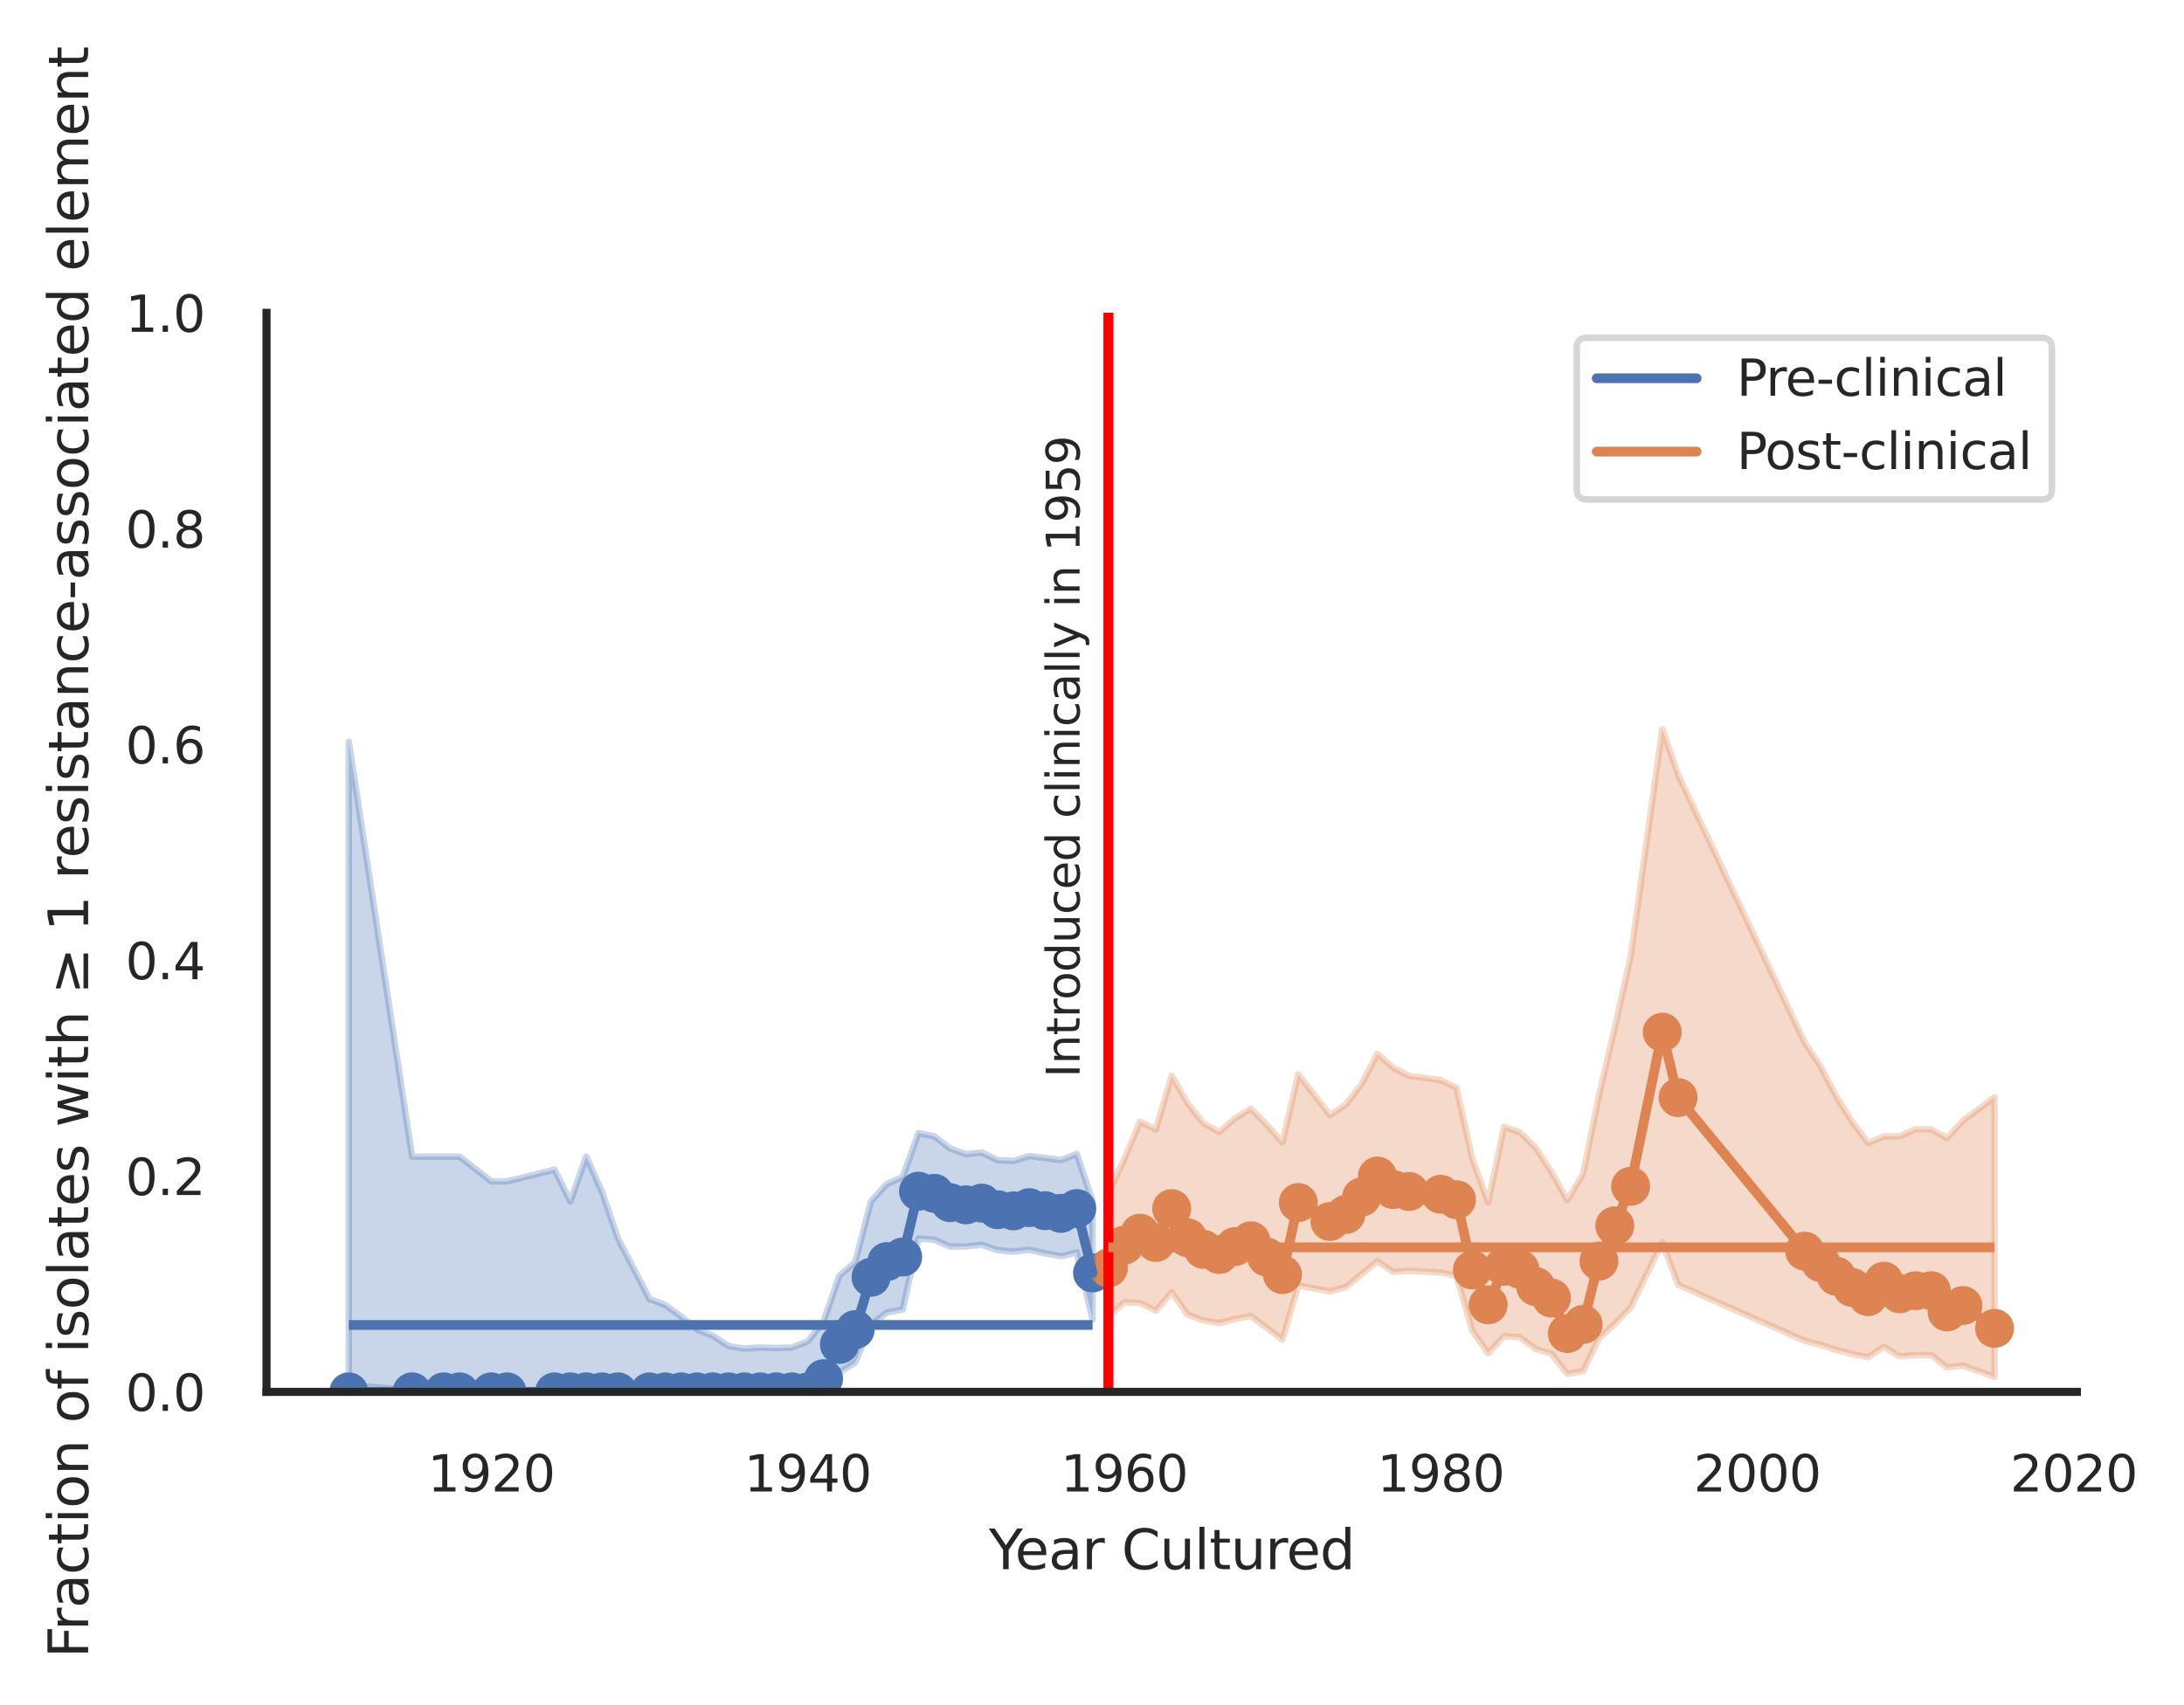 <?xml version="1.0" encoding="utf-8" standalone="no"?>
<!DOCTYPE svg PUBLIC "-//W3C//DTD SVG 1.1//EN"
  "http://www.w3.org/Graphics/SVG/1.1/DTD/svg11.dtd">
<svg xmlns:xlink="http://www.w3.org/1999/xlink" width="336.586pt" height="262.759pt" viewBox="0 0 336.586 262.759" xmlns="http://www.w3.org/2000/svg" version="1.1">
 <defs>
  <style type="text/css">*{stroke-linejoin: round; stroke-linecap: butt}</style>
 </defs>
 <g id="figure_1">
  <g id="patch_1">
   <path d="M -0 262.759 
L 336.586 262.759 
L 336.586 0 
L -0 0 
z
" style="fill: #ffffff"/>
  </g>
  <g id="axes_1">
   <g id="patch_2">
    <path d="M 41.075 214.54 
L 320.075 214.54 
L 320.075 48.22 
L 41.075 48.22 
z
" style="fill: #ffffff"/>
   </g>
   <g id="matplotlib.axis_1">
    <g id="xtick_1">
     <g id="text_1">
      <!-- 1920 -->
      <g style="fill: #262626" transform="translate(65.908 229.89)scale(0.077 -0.077)">
       <defs>
        <path id="DejaVuSans-31" d="M 794 531 
L 1825 531 
L 1825 4091 
L 703 3866 
L 703 4441 
L 1819 4666 
L 2450 4666 
L 2450 531 
L 3481 531 
L 3481 0 
L 794 0 
L 794 531 
z
" transform="scale(0.016)"/>
        <path id="DejaVuSans-39" d="M 703 97 
L 703 672 
Q 941 559 1184 500 
Q 1428 441 1663 441 
Q 2288 441 2617 861 
Q 2947 1281 2994 2138 
Q 2813 1869 2534 1725 
Q 2256 1581 1919 1581 
Q 1219 1581 811 2004 
Q 403 2428 403 3163 
Q 403 3881 828 4315 
Q 1253 4750 1959 4750 
Q 2769 4750 3195 4129 
Q 3622 3509 3622 2328 
Q 3622 1225 3098 567 
Q 2575 -91 1691 -91 
Q 1453 -91 1209 -44 
Q 966 3 703 97 
z
M 1959 2075 
Q 2384 2075 2632 2365 
Q 2881 2656 2881 3163 
Q 2881 3666 2632 3958 
Q 2384 4250 1959 4250 
Q 1534 4250 1286 3958 
Q 1038 3666 1038 3163 
Q 1038 2656 1286 2365 
Q 1534 2075 1959 2075 
z
" transform="scale(0.016)"/>
        <path id="DejaVuSans-32" d="M 1228 531 
L 3431 531 
L 3431 0 
L 469 0 
L 469 531 
Q 828 903 1448 1529 
Q 2069 2156 2228 2338 
Q 2531 2678 2651 2914 
Q 2772 3150 2772 3378 
Q 2772 3750 2511 3984 
Q 2250 4219 1831 4219 
Q 1534 4219 1204 4116 
Q 875 4013 500 3803 
L 500 4441 
Q 881 4594 1212 4672 
Q 1544 4750 1819 4750 
Q 2544 4750 2975 4387 
Q 3406 4025 3406 3419 
Q 3406 3131 3298 2873 
Q 3191 2616 2906 2266 
Q 2828 2175 2409 1742 
Q 1991 1309 1228 531 
z
" transform="scale(0.016)"/>
        <path id="DejaVuSans-30" d="M 2034 4250 
Q 1547 4250 1301 3770 
Q 1056 3291 1056 2328 
Q 1056 1369 1301 889 
Q 1547 409 2034 409 
Q 2525 409 2770 889 
Q 3016 1369 3016 2328 
Q 3016 3291 2770 3770 
Q 2525 4250 2034 4250 
z
M 2034 4750 
Q 2819 4750 3233 4129 
Q 3647 3509 3647 2328 
Q 3647 1150 3233 529 
Q 2819 -91 2034 -91 
Q 1250 -91 836 529 
Q 422 1150 422 2328 
Q 422 3509 836 4129 
Q 1250 4750 2034 4750 
z
" transform="scale(0.016)"/>
       </defs>
       <use xlink:href="#DejaVuSans-31"/>
       <use xlink:href="#DejaVuSans-39" x="63.623"/>
       <use xlink:href="#DejaVuSans-32" x="127.246"/>
       <use xlink:href="#DejaVuSans-30" x="190.869"/>
      </g>
     </g>
    </g>
    <g id="xtick_2">
     <g id="text_2">
      <!-- 1940 -->
      <g style="fill: #262626" transform="translate(114.684 229.89)scale(0.077 -0.077)">
       <defs>
        <path id="DejaVuSans-34" d="M 2419 4116 
L 825 1625 
L 2419 1625 
L 2419 4116 
z
M 2253 4666 
L 3047 4666 
L 3047 1625 
L 3713 1625 
L 3713 1100 
L 3047 1100 
L 3047 0 
L 2419 0 
L 2419 1100 
L 313 1100 
L 313 1709 
L 2253 4666 
z
" transform="scale(0.016)"/>
       </defs>
       <use xlink:href="#DejaVuSans-31"/>
       <use xlink:href="#DejaVuSans-39" x="63.623"/>
       <use xlink:href="#DejaVuSans-34" x="127.246"/>
       <use xlink:href="#DejaVuSans-30" x="190.869"/>
      </g>
     </g>
    </g>
    <g id="xtick_3">
     <g id="text_3">
      <!-- 1960 -->
      <g style="fill: #262626" transform="translate(163.46 229.89)scale(0.077 -0.077)">
       <defs>
        <path id="DejaVuSans-36" d="M 2113 2584 
Q 1688 2584 1439 2293 
Q 1191 2003 1191 1497 
Q 1191 994 1439 701 
Q 1688 409 2113 409 
Q 2538 409 2786 701 
Q 3034 994 3034 1497 
Q 3034 2003 2786 2293 
Q 2538 2584 2113 2584 
z
M 3366 4563 
L 3366 3988 
Q 3128 4100 2886 4159 
Q 2644 4219 2406 4219 
Q 1781 4219 1451 3797 
Q 1122 3375 1075 2522 
Q 1259 2794 1537 2939 
Q 1816 3084 2150 3084 
Q 2853 3084 3261 2657 
Q 3669 2231 3669 1497 
Q 3669 778 3244 343 
Q 2819 -91 2113 -91 
Q 1303 -91 875 529 
Q 447 1150 447 2328 
Q 447 3434 972 4092 
Q 1497 4750 2381 4750 
Q 2619 4750 2861 4703 
Q 3103 4656 3366 4563 
z
" transform="scale(0.016)"/>
       </defs>
       <use xlink:href="#DejaVuSans-31"/>
       <use xlink:href="#DejaVuSans-39" x="63.623"/>
       <use xlink:href="#DejaVuSans-36" x="127.246"/>
       <use xlink:href="#DejaVuSans-30" x="190.869"/>
      </g>
     </g>
    </g>
    <g id="xtick_4">
     <g id="text_4">
      <!-- 1980 -->
      <g style="fill: #262626" transform="translate(212.237 229.89)scale(0.077 -0.077)">
       <defs>
        <path id="DejaVuSans-38" d="M 2034 2216 
Q 1584 2216 1326 1975 
Q 1069 1734 1069 1313 
Q 1069 891 1326 650 
Q 1584 409 2034 409 
Q 2484 409 2743 651 
Q 3003 894 3003 1313 
Q 3003 1734 2745 1975 
Q 2488 2216 2034 2216 
z
M 1403 2484 
Q 997 2584 770 2862 
Q 544 3141 544 3541 
Q 544 4100 942 4425 
Q 1341 4750 2034 4750 
Q 2731 4750 3128 4425 
Q 3525 4100 3525 3541 
Q 3525 3141 3298 2862 
Q 3072 2584 2669 2484 
Q 3125 2378 3379 2068 
Q 3634 1759 3634 1313 
Q 3634 634 3220 271 
Q 2806 -91 2034 -91 
Q 1263 -91 848 271 
Q 434 634 434 1313 
Q 434 1759 690 2068 
Q 947 2378 1403 2484 
z
M 1172 3481 
Q 1172 3119 1398 2916 
Q 1625 2713 2034 2713 
Q 2441 2713 2670 2916 
Q 2900 3119 2900 3481 
Q 2900 3844 2670 4047 
Q 2441 4250 2034 4250 
Q 1625 4250 1398 4047 
Q 1172 3844 1172 3481 
z
" transform="scale(0.016)"/>
       </defs>
       <use xlink:href="#DejaVuSans-31"/>
       <use xlink:href="#DejaVuSans-39" x="63.623"/>
       <use xlink:href="#DejaVuSans-38" x="127.246"/>
       <use xlink:href="#DejaVuSans-30" x="190.869"/>
      </g>
     </g>
    </g>
    <g id="xtick_5">
     <g id="text_5">
      <!-- 2000 -->
      <g style="fill: #262626" transform="translate(261.013 229.89)scale(0.077 -0.077)">
       <use xlink:href="#DejaVuSans-32"/>
       <use xlink:href="#DejaVuSans-30" x="63.623"/>
       <use xlink:href="#DejaVuSans-30" x="127.246"/>
       <use xlink:href="#DejaVuSans-30" x="190.869"/>
      </g>
     </g>
    </g>
    <g id="xtick_6">
     <g id="text_6">
      <!-- 2020 -->
      <g style="fill: #262626" transform="translate(309.789 229.89)scale(0.077 -0.077)">
       <use xlink:href="#DejaVuSans-32"/>
       <use xlink:href="#DejaVuSans-30" x="63.623"/>
       <use xlink:href="#DejaVuSans-32" x="127.246"/>
       <use xlink:href="#DejaVuSans-30" x="190.869"/>
      </g>
     </g>
    </g>
    <g id="text_7">
     <!-- Year Cultured -->
     <g style="fill: #262626" transform="translate(152.394 241.874)scale(0.084 -0.084)">
      <defs>
       <path id="DejaVuSans-59" d="M -13 4666 
L 666 4666 
L 1959 2747 
L 3244 4666 
L 3922 4666 
L 2272 2222 
L 2272 0 
L 1638 0 
L 1638 2222 
L -13 4666 
z
" transform="scale(0.016)"/>
       <path id="DejaVuSans-65" d="M 3597 1894 
L 3597 1613 
L 953 1613 
Q 991 1019 1311 708 
Q 1631 397 2203 397 
Q 2534 397 2845 478 
Q 3156 559 3463 722 
L 3463 178 
Q 3153 47 2828 -22 
Q 2503 -91 2169 -91 
Q 1331 -91 842 396 
Q 353 884 353 1716 
Q 353 2575 817 3079 
Q 1281 3584 2069 3584 
Q 2775 3584 3186 3129 
Q 3597 2675 3597 1894 
z
M 3022 2063 
Q 3016 2534 2758 2815 
Q 2500 3097 2075 3097 
Q 1594 3097 1305 2825 
Q 1016 2553 972 2059 
L 3022 2063 
z
" transform="scale(0.016)"/>
       <path id="DejaVuSans-61" d="M 2194 1759 
Q 1497 1759 1228 1600 
Q 959 1441 959 1056 
Q 959 750 1161 570 
Q 1363 391 1709 391 
Q 2188 391 2477 730 
Q 2766 1069 2766 1631 
L 2766 1759 
L 2194 1759 
z
M 3341 1997 
L 3341 0 
L 2766 0 
L 2766 531 
Q 2569 213 2275 61 
Q 1981 -91 1556 -91 
Q 1019 -91 701 211 
Q 384 513 384 1019 
Q 384 1609 779 1909 
Q 1175 2209 1959 2209 
L 2766 2209 
L 2766 2266 
Q 2766 2663 2505 2880 
Q 2244 3097 1772 3097 
Q 1472 3097 1187 3025 
Q 903 2953 641 2809 
L 641 3341 
Q 956 3463 1253 3523 
Q 1550 3584 1831 3584 
Q 2591 3584 2966 3190 
Q 3341 2797 3341 1997 
z
" transform="scale(0.016)"/>
       <path id="DejaVuSans-72" d="M 2631 2963 
Q 2534 3019 2420 3045 
Q 2306 3072 2169 3072 
Q 1681 3072 1420 2755 
Q 1159 2438 1159 1844 
L 1159 0 
L 581 0 
L 581 3500 
L 1159 3500 
L 1159 2956 
Q 1341 3275 1631 3429 
Q 1922 3584 2338 3584 
Q 2397 3584 2469 3576 
Q 2541 3569 2628 3553 
L 2631 2963 
z
" transform="scale(0.016)"/>
       <path id="DejaVuSans-20" transform="scale(0.016)"/>
       <path id="DejaVuSans-43" d="M 4122 4306 
L 4122 3641 
Q 3803 3938 3442 4084 
Q 3081 4231 2675 4231 
Q 1875 4231 1450 3742 
Q 1025 3253 1025 2328 
Q 1025 1406 1450 917 
Q 1875 428 2675 428 
Q 3081 428 3442 575 
Q 3803 722 4122 1019 
L 4122 359 
Q 3791 134 3420 21 
Q 3050 -91 2638 -91 
Q 1578 -91 968 557 
Q 359 1206 359 2328 
Q 359 3453 968 4101 
Q 1578 4750 2638 4750 
Q 3056 4750 3426 4639 
Q 3797 4528 4122 4306 
z
" transform="scale(0.016)"/>
       <path id="DejaVuSans-75" d="M 544 1381 
L 544 3500 
L 1119 3500 
L 1119 1403 
Q 1119 906 1312 657 
Q 1506 409 1894 409 
Q 2359 409 2629 706 
Q 2900 1003 2900 1516 
L 2900 3500 
L 3475 3500 
L 3475 0 
L 2900 0 
L 2900 538 
Q 2691 219 2414 64 
Q 2138 -91 1772 -91 
Q 1169 -91 856 284 
Q 544 659 544 1381 
z
M 1991 3584 
L 1991 3584 
z
" transform="scale(0.016)"/>
       <path id="DejaVuSans-6c" d="M 603 4863 
L 1178 4863 
L 1178 0 
L 603 0 
L 603 4863 
z
" transform="scale(0.016)"/>
       <path id="DejaVuSans-74" d="M 1172 4494 
L 1172 3500 
L 2356 3500 
L 2356 3053 
L 1172 3053 
L 1172 1153 
Q 1172 725 1289 603 
Q 1406 481 1766 481 
L 2356 481 
L 2356 0 
L 1766 0 
Q 1100 0 847 248 
Q 594 497 594 1153 
L 594 3053 
L 172 3053 
L 172 3500 
L 594 3500 
L 594 4494 
L 1172 4494 
z
" transform="scale(0.016)"/>
       <path id="DejaVuSans-64" d="M 2906 2969 
L 2906 4863 
L 3481 4863 
L 3481 0 
L 2906 0 
L 2906 525 
Q 2725 213 2448 61 
Q 2172 -91 1784 -91 
Q 1150 -91 751 415 
Q 353 922 353 1747 
Q 353 2572 751 3078 
Q 1150 3584 1784 3584 
Q 2172 3584 2448 3432 
Q 2725 3281 2906 2969 
z
M 947 1747 
Q 947 1113 1208 752 
Q 1469 391 1925 391 
Q 2381 391 2643 752 
Q 2906 1113 2906 1747 
Q 2906 2381 2643 2742 
Q 2381 3103 1925 3103 
Q 1469 3103 1208 2742 
Q 947 2381 947 1747 
z
" transform="scale(0.016)"/>
      </defs>
      <use xlink:href="#DejaVuSans-59"/>
      <use xlink:href="#DejaVuSans-65" x="47.834"/>
      <use xlink:href="#DejaVuSans-61" x="109.357"/>
      <use xlink:href="#DejaVuSans-72" x="170.637"/>
      <use xlink:href="#DejaVuSans-20" x="211.75"/>
      <use xlink:href="#DejaVuSans-43" x="243.537"/>
      <use xlink:href="#DejaVuSans-75" x="313.361"/>
      <use xlink:href="#DejaVuSans-6c" x="376.74"/>
      <use xlink:href="#DejaVuSans-74" x="404.523"/>
      <use xlink:href="#DejaVuSans-75" x="443.732"/>
      <use xlink:href="#DejaVuSans-72" x="507.111"/>
      <use xlink:href="#DejaVuSans-65" x="545.975"/>
      <use xlink:href="#DejaVuSans-64" x="607.498"/>
     </g>
    </g>
   </g>
   <g id="matplotlib.axis_2">
    <g id="ytick_1">
     <g id="text_8">
      <!-- 0.0 -->
      <g style="fill: #262626" transform="translate(19.33 217.465)scale(0.077 -0.077)">
       <defs>
        <path id="DejaVuSans-2e" d="M 684 794 
L 1344 794 
L 1344 0 
L 684 0 
L 684 794 
z
" transform="scale(0.016)"/>
       </defs>
       <use xlink:href="#DejaVuSans-30"/>
       <use xlink:href="#DejaVuSans-2e" x="63.623"/>
       <use xlink:href="#DejaVuSans-30" x="95.41"/>
      </g>
     </g>
    </g>
    <g id="ytick_2">
     <g id="text_9">
      <!-- 0.2 -->
      <g style="fill: #262626" transform="translate(19.33 184.201)scale(0.077 -0.077)">
       <use xlink:href="#DejaVuSans-30"/>
       <use xlink:href="#DejaVuSans-2e" x="63.623"/>
       <use xlink:href="#DejaVuSans-32" x="95.41"/>
      </g>
     </g>
    </g>
    <g id="ytick_3">
     <g id="text_10">
      <!-- 0.4 -->
      <g style="fill: #262626" transform="translate(19.33 150.937)scale(0.077 -0.077)">
       <use xlink:href="#DejaVuSans-30"/>
       <use xlink:href="#DejaVuSans-2e" x="63.623"/>
       <use xlink:href="#DejaVuSans-34" x="95.41"/>
      </g>
     </g>
    </g>
    <g id="ytick_4">
     <g id="text_11">
      <!-- 0.6 -->
      <g style="fill: #262626" transform="translate(19.33 117.673)scale(0.077 -0.077)">
       <use xlink:href="#DejaVuSans-30"/>
       <use xlink:href="#DejaVuSans-2e" x="63.623"/>
       <use xlink:href="#DejaVuSans-36" x="95.41"/>
      </g>
     </g>
    </g>
    <g id="ytick_5">
     <g id="text_12">
      <!-- 0.8 -->
      <g style="fill: #262626" transform="translate(19.33 84.409)scale(0.077 -0.077)">
       <use xlink:href="#DejaVuSans-30"/>
       <use xlink:href="#DejaVuSans-2e" x="63.623"/>
       <use xlink:href="#DejaVuSans-38" x="95.41"/>
      </g>
     </g>
    </g>
    <g id="ytick_6">
     <g id="text_13">
      <!-- 1.0 -->
      <g style="fill: #262626" transform="translate(19.33 51.145)scale(0.077 -0.077)">
       <use xlink:href="#DejaVuSans-31"/>
       <use xlink:href="#DejaVuSans-2e" x="63.623"/>
       <use xlink:href="#DejaVuSans-30" x="95.41"/>
      </g>
     </g>
    </g>
    <g id="text_14">
     <!-- Fraction of isolates with ≥ 1 resistance-associated element -->
     <g style="fill: #262626" transform="translate(13.583 255.559)rotate(-90)scale(0.084 -0.084)">
      <defs>
       <path id="DejaVuSans-46" d="M 628 4666 
L 3309 4666 
L 3309 4134 
L 1259 4134 
L 1259 2759 
L 3109 2759 
L 3109 2228 
L 1259 2228 
L 1259 0 
L 628 0 
L 628 4666 
z
" transform="scale(0.016)"/>
       <path id="DejaVuSans-63" d="M 3122 3366 
L 3122 2828 
Q 2878 2963 2633 3030 
Q 2388 3097 2138 3097 
Q 1578 3097 1268 2742 
Q 959 2388 959 1747 
Q 959 1106 1268 751 
Q 1578 397 2138 397 
Q 2388 397 2633 464 
Q 2878 531 3122 666 
L 3122 134 
Q 2881 22 2623 -34 
Q 2366 -91 2075 -91 
Q 1284 -91 818 406 
Q 353 903 353 1747 
Q 353 2603 823 3093 
Q 1294 3584 2113 3584 
Q 2378 3584 2631 3529 
Q 2884 3475 3122 3366 
z
" transform="scale(0.016)"/>
       <path id="DejaVuSans-69" d="M 603 3500 
L 1178 3500 
L 1178 0 
L 603 0 
L 603 3500 
z
M 603 4863 
L 1178 4863 
L 1178 4134 
L 603 4134 
L 603 4863 
z
" transform="scale(0.016)"/>
       <path id="DejaVuSans-6f" d="M 1959 3097 
Q 1497 3097 1228 2736 
Q 959 2375 959 1747 
Q 959 1119 1226 758 
Q 1494 397 1959 397 
Q 2419 397 2687 759 
Q 2956 1122 2956 1747 
Q 2956 2369 2687 2733 
Q 2419 3097 1959 3097 
z
M 1959 3584 
Q 2709 3584 3137 3096 
Q 3566 2609 3566 1747 
Q 3566 888 3137 398 
Q 2709 -91 1959 -91 
Q 1206 -91 779 398 
Q 353 888 353 1747 
Q 353 2609 779 3096 
Q 1206 3584 1959 3584 
z
" transform="scale(0.016)"/>
       <path id="DejaVuSans-6e" d="M 3513 2113 
L 3513 0 
L 2938 0 
L 2938 2094 
Q 2938 2591 2744 2837 
Q 2550 3084 2163 3084 
Q 1697 3084 1428 2787 
Q 1159 2491 1159 1978 
L 1159 0 
L 581 0 
L 581 3500 
L 1159 3500 
L 1159 2956 
Q 1366 3272 1645 3428 
Q 1925 3584 2291 3584 
Q 2894 3584 3203 3211 
Q 3513 2838 3513 2113 
z
" transform="scale(0.016)"/>
       <path id="DejaVuSans-66" d="M 2375 4863 
L 2375 4384 
L 1825 4384 
Q 1516 4384 1395 4259 
Q 1275 4134 1275 3809 
L 1275 3500 
L 2222 3500 
L 2222 3053 
L 1275 3053 
L 1275 0 
L 697 0 
L 697 3053 
L 147 3053 
L 147 3500 
L 697 3500 
L 697 3744 
Q 697 4328 969 4595 
Q 1241 4863 1831 4863 
L 2375 4863 
z
" transform="scale(0.016)"/>
       <path id="DejaVuSans-73" d="M 2834 3397 
L 2834 2853 
Q 2591 2978 2328 3040 
Q 2066 3103 1784 3103 
Q 1356 3103 1142 2972 
Q 928 2841 928 2578 
Q 928 2378 1081 2264 
Q 1234 2150 1697 2047 
L 1894 2003 
Q 2506 1872 2764 1633 
Q 3022 1394 3022 966 
Q 3022 478 2636 193 
Q 2250 -91 1575 -91 
Q 1294 -91 989 -36 
Q 684 19 347 128 
L 347 722 
Q 666 556 975 473 
Q 1284 391 1588 391 
Q 1994 391 2212 530 
Q 2431 669 2431 922 
Q 2431 1156 2273 1281 
Q 2116 1406 1581 1522 
L 1381 1569 
Q 847 1681 609 1914 
Q 372 2147 372 2553 
Q 372 3047 722 3315 
Q 1072 3584 1716 3584 
Q 2034 3584 2315 3537 
Q 2597 3491 2834 3397 
z
" transform="scale(0.016)"/>
       <path id="DejaVuSans-77" d="M 269 3500 
L 844 3500 
L 1563 769 
L 2278 3500 
L 2956 3500 
L 3675 769 
L 4391 3500 
L 4966 3500 
L 4050 0 
L 3372 0 
L 2619 2869 
L 1863 0 
L 1184 0 
L 269 3500 
z
" transform="scale(0.016)"/>
       <path id="DejaVuSans-68" d="M 3513 2113 
L 3513 0 
L 2938 0 
L 2938 2094 
Q 2938 2591 2744 2837 
Q 2550 3084 2163 3084 
Q 1697 3084 1428 2787 
Q 1159 2491 1159 1978 
L 1159 0 
L 581 0 
L 581 4863 
L 1159 4863 
L 1159 2956 
Q 1366 3272 1645 3428 
Q 1925 3584 2291 3584 
Q 2894 3584 3203 3211 
Q 3513 2838 3513 2113 
z
" transform="scale(0.016)"/>
       <path id="DejaVuSans-2265" d="M 678 3175 
L 678 3725 
L 4684 2578 
L 4684 2047 
L 678 897 
L 678 1453 
L 3681 2309 
L 678 3175 
z
M 4684 531 
L 4684 0 
L 678 0 
L 678 531 
L 4684 531 
z
" transform="scale(0.016)"/>
       <path id="DejaVuSans-2d" d="M 313 2009 
L 1997 2009 
L 1997 1497 
L 313 1497 
L 313 2009 
z
" transform="scale(0.016)"/>
       <path id="DejaVuSans-6d" d="M 3328 2828 
Q 3544 3216 3844 3400 
Q 4144 3584 4550 3584 
Q 5097 3584 5394 3201 
Q 5691 2819 5691 2113 
L 5691 0 
L 5113 0 
L 5113 2094 
Q 5113 2597 4934 2840 
Q 4756 3084 4391 3084 
Q 3944 3084 3684 2787 
Q 3425 2491 3425 1978 
L 3425 0 
L 2847 0 
L 2847 2094 
Q 2847 2600 2669 2842 
Q 2491 3084 2119 3084 
Q 1678 3084 1418 2786 
Q 1159 2488 1159 1978 
L 1159 0 
L 581 0 
L 581 3500 
L 1159 3500 
L 1159 2956 
Q 1356 3278 1631 3431 
Q 1906 3584 2284 3584 
Q 2666 3584 2933 3390 
Q 3200 3197 3328 2828 
z
" transform="scale(0.016)"/>
      </defs>
      <use xlink:href="#DejaVuSans-46"/>
      <use xlink:href="#DejaVuSans-72" x="50.27"/>
      <use xlink:href="#DejaVuSans-61" x="91.383"/>
      <use xlink:href="#DejaVuSans-63" x="152.662"/>
      <use xlink:href="#DejaVuSans-74" x="207.643"/>
      <use xlink:href="#DejaVuSans-69" x="246.852"/>
      <use xlink:href="#DejaVuSans-6f" x="274.635"/>
      <use xlink:href="#DejaVuSans-6e" x="335.816"/>
      <use xlink:href="#DejaVuSans-20" x="399.195"/>
      <use xlink:href="#DejaVuSans-6f" x="430.982"/>
      <use xlink:href="#DejaVuSans-66" x="492.164"/>
      <use xlink:href="#DejaVuSans-20" x="527.369"/>
      <use xlink:href="#DejaVuSans-69" x="559.156"/>
      <use xlink:href="#DejaVuSans-73" x="586.939"/>
      <use xlink:href="#DejaVuSans-6f" x="639.039"/>
      <use xlink:href="#DejaVuSans-6c" x="700.221"/>
      <use xlink:href="#DejaVuSans-61" x="728.004"/>
      <use xlink:href="#DejaVuSans-74" x="789.283"/>
      <use xlink:href="#DejaVuSans-65" x="828.492"/>
      <use xlink:href="#DejaVuSans-73" x="890.016"/>
      <use xlink:href="#DejaVuSans-20" x="942.115"/>
      <use xlink:href="#DejaVuSans-77" x="973.902"/>
      <use xlink:href="#DejaVuSans-69" x="1055.689"/>
      <use xlink:href="#DejaVuSans-74" x="1083.473"/>
      <use xlink:href="#DejaVuSans-68" x="1122.682"/>
      <use xlink:href="#DejaVuSans-20" x="1186.061"/>
      <use xlink:href="#DejaVuSans-2265" x="1217.848"/>
      <use xlink:href="#DejaVuSans-20" x="1301.637"/>
      <use xlink:href="#DejaVuSans-31" x="1333.424"/>
      <use xlink:href="#DejaVuSans-20" x="1397.047"/>
      <use xlink:href="#DejaVuSans-72" x="1428.834"/>
      <use xlink:href="#DejaVuSans-65" x="1467.697"/>
      <use xlink:href="#DejaVuSans-73" x="1529.221"/>
      <use xlink:href="#DejaVuSans-69" x="1581.32"/>
      <use xlink:href="#DejaVuSans-73" x="1609.104"/>
      <use xlink:href="#DejaVuSans-74" x="1661.203"/>
      <use xlink:href="#DejaVuSans-61" x="1700.412"/>
      <use xlink:href="#DejaVuSans-6e" x="1761.691"/>
      <use xlink:href="#DejaVuSans-63" x="1825.07"/>
      <use xlink:href="#DejaVuSans-65" x="1880.051"/>
      <use xlink:href="#DejaVuSans-2d" x="1941.574"/>
      <use xlink:href="#DejaVuSans-61" x="1977.658"/>
      <use xlink:href="#DejaVuSans-73" x="2038.938"/>
      <use xlink:href="#DejaVuSans-73" x="2091.037"/>
      <use xlink:href="#DejaVuSans-6f" x="2143.137"/>
      <use xlink:href="#DejaVuSans-63" x="2204.318"/>
      <use xlink:href="#DejaVuSans-69" x="2259.299"/>
      <use xlink:href="#DejaVuSans-61" x="2287.082"/>
      <use xlink:href="#DejaVuSans-74" x="2348.361"/>
      <use xlink:href="#DejaVuSans-65" x="2387.57"/>
      <use xlink:href="#DejaVuSans-64" x="2449.094"/>
      <use xlink:href="#DejaVuSans-20" x="2512.57"/>
      <use xlink:href="#DejaVuSans-65" x="2544.357"/>
      <use xlink:href="#DejaVuSans-6c" x="2605.881"/>
      <use xlink:href="#DejaVuSans-65" x="2633.664"/>
      <use xlink:href="#DejaVuSans-6d" x="2695.188"/>
      <use xlink:href="#DejaVuSans-65" x="2792.6"/>
      <use xlink:href="#DejaVuSans-6e" x="2854.123"/>
      <use xlink:href="#DejaVuSans-74" x="2917.502"/>
     </g>
    </g>
   </g>
   <g id="PathCollection_1">
    <defs>
     <path id="C0_0_298addb6fc" d="M 0 3 
C 0.796 3 1.559 2.684 2.121 2.121 
C 2.684 1.559 3 0.796 3 -0 
C 3 -0.796 2.684 -1.559 2.121 -2.121 
C 1.559 -2.684 0.796 -3 0 -3 
C -0.796 -3 -1.559 -2.684 -2.121 -2.121 
C -2.684 -1.559 -3 -0.796 -3 0 
C -3 0.796 -2.684 1.559 -2.121 2.121 
C -1.559 2.684 -0.796 3 0 3 
z
"/>
    </defs>
    <g clip-path="url(#p9bd805aeb8)">
     <use xlink:href="#C0_0_298addb6fc" x="53.757" y="214.54" style="fill: #4c72b0"/>
    </g>
    <g clip-path="url(#p9bd805aeb8)">
     <use xlink:href="#C0_0_298addb6fc" x="63.512" y="214.54" style="fill: #4c72b0"/>
    </g>
    <g clip-path="url(#p9bd805aeb8)">
     <use xlink:href="#C0_0_298addb6fc" x="68.39" y="214.54" style="fill: #4c72b0"/>
    </g>
    <g clip-path="url(#p9bd805aeb8)">
     <use xlink:href="#C0_0_298addb6fc" x="70.829" y="214.54" style="fill: #4c72b0"/>
    </g>
    <g clip-path="url(#p9bd805aeb8)">
     <use xlink:href="#C0_0_298addb6fc" x="75.706" y="214.54" style="fill: #4c72b0"/>
    </g>
    <g clip-path="url(#p9bd805aeb8)">
     <use xlink:href="#C0_0_298addb6fc" x="78.145" y="214.54" style="fill: #4c72b0"/>
    </g>
    <g clip-path="url(#p9bd805aeb8)">
     <use xlink:href="#C0_0_298addb6fc" x="85.461" y="214.54" style="fill: #4c72b0"/>
    </g>
    <g clip-path="url(#p9bd805aeb8)">
     <use xlink:href="#C0_0_298addb6fc" x="87.9" y="214.54" style="fill: #4c72b0"/>
    </g>
    <g clip-path="url(#p9bd805aeb8)">
     <use xlink:href="#C0_0_298addb6fc" x="90.339" y="214.54" style="fill: #4c72b0"/>
    </g>
    <g clip-path="url(#p9bd805aeb8)">
     <use xlink:href="#C0_0_298addb6fc" x="92.778" y="214.54" style="fill: #4c72b0"/>
    </g>
    <g clip-path="url(#p9bd805aeb8)">
     <use xlink:href="#C0_0_298addb6fc" x="95.217" y="214.54" style="fill: #4c72b0"/>
    </g>
    <g clip-path="url(#p9bd805aeb8)">
     <use xlink:href="#C0_0_298addb6fc" x="100.094" y="214.54" style="fill: #4c72b0"/>
    </g>
    <g clip-path="url(#p9bd805aeb8)">
     <use xlink:href="#C0_0_298addb6fc" x="102.533" y="214.54" style="fill: #4c72b0"/>
    </g>
    <g clip-path="url(#p9bd805aeb8)">
     <use xlink:href="#C0_0_298addb6fc" x="104.972" y="214.54" style="fill: #4c72b0"/>
    </g>
    <g clip-path="url(#p9bd805aeb8)">
     <use xlink:href="#C0_0_298addb6fc" x="107.411" y="214.54" style="fill: #4c72b0"/>
    </g>
    <g clip-path="url(#p9bd805aeb8)">
     <use xlink:href="#C0_0_298addb6fc" x="109.85" y="214.54" style="fill: #4c72b0"/>
    </g>
    <g clip-path="url(#p9bd805aeb8)">
     <use xlink:href="#C0_0_298addb6fc" x="112.288" y="214.54" style="fill: #4c72b0"/>
    </g>
    <g clip-path="url(#p9bd805aeb8)">
     <use xlink:href="#C0_0_298addb6fc" x="114.727" y="214.54" style="fill: #4c72b0"/>
    </g>
    <g clip-path="url(#p9bd805aeb8)">
     <use xlink:href="#C0_0_298addb6fc" x="117.166" y="214.54" style="fill: #4c72b0"/>
    </g>
    <g clip-path="url(#p9bd805aeb8)">
     <use xlink:href="#C0_0_298addb6fc" x="119.605" y="214.54" style="fill: #4c72b0"/>
    </g>
    <g clip-path="url(#p9bd805aeb8)">
     <use xlink:href="#C0_0_298addb6fc" x="122.044" y="214.54" style="fill: #4c72b0"/>
    </g>
    <g clip-path="url(#p9bd805aeb8)">
     <use xlink:href="#C0_0_298addb6fc" x="124.482" y="214.54" style="fill: #4c72b0"/>
    </g>
    <g clip-path="url(#p9bd805aeb8)">
     <use xlink:href="#C0_0_298addb6fc" x="126.921" y="212.511" style="fill: #4c72b0"/>
    </g>
    <g clip-path="url(#p9bd805aeb8)">
     <use xlink:href="#C0_0_298addb6fc" x="129.36" y="207.229" style="fill: #4c72b0"/>
    </g>
    <g clip-path="url(#p9bd805aeb8)">
     <use xlink:href="#C0_0_298addb6fc" x="131.799" y="204.944" style="fill: #4c72b0"/>
    </g>
    <g clip-path="url(#p9bd805aeb8)">
     <use xlink:href="#C0_0_298addb6fc" x="134.238" y="196.877" style="fill: #4c72b0"/>
    </g>
    <g clip-path="url(#p9bd805aeb8)">
     <use xlink:href="#C0_0_298addb6fc" x="136.676" y="194.466" style="fill: #4c72b0"/>
    </g>
    <g clip-path="url(#p9bd805aeb8)">
     <use xlink:href="#C0_0_298addb6fc" x="139.115" y="193.75" style="fill: #4c72b0"/>
    </g>
    <g clip-path="url(#p9bd805aeb8)">
     <use xlink:href="#C0_0_298addb6fc" x="141.554" y="183.612" style="fill: #4c72b0"/>
    </g>
    <g clip-path="url(#p9bd805aeb8)">
     <use xlink:href="#C0_0_298addb6fc" x="143.993" y="183.937" style="fill: #4c72b0"/>
    </g>
    <g clip-path="url(#p9bd805aeb8)">
     <use xlink:href="#C0_0_298addb6fc" x="146.432" y="185.372" style="fill: #4c72b0"/>
    </g>
    <g clip-path="url(#p9bd805aeb8)">
     <use xlink:href="#C0_0_298addb6fc" x="148.87" y="185.711" style="fill: #4c72b0"/>
    </g>
    <g clip-path="url(#p9bd805aeb8)">
     <use xlink:href="#C0_0_298addb6fc" x="151.309" y="185.447" style="fill: #4c72b0"/>
    </g>
    <g clip-path="url(#p9bd805aeb8)">
     <use xlink:href="#C0_0_298addb6fc" x="153.748" y="186.46" style="fill: #4c72b0"/>
    </g>
    <g clip-path="url(#p9bd805aeb8)">
     <use xlink:href="#C0_0_298addb6fc" x="156.187" y="186.637" style="fill: #4c72b0"/>
    </g>
    <g clip-path="url(#p9bd805aeb8)">
     <use xlink:href="#C0_0_298addb6fc" x="158.626" y="186.143" style="fill: #4c72b0"/>
    </g>
    <g clip-path="url(#p9bd805aeb8)">
     <use xlink:href="#C0_0_298addb6fc" x="161.065" y="186.617" style="fill: #4c72b0"/>
    </g>
    <g clip-path="url(#p9bd805aeb8)">
     <use xlink:href="#C0_0_298addb6fc" x="163.503" y="187.028" style="fill: #4c72b0"/>
    </g>
    <g clip-path="url(#p9bd805aeb8)">
     <use xlink:href="#C0_0_298addb6fc" x="165.942" y="186.284" style="fill: #4c72b0"/>
    </g>
    <g clip-path="url(#p9bd805aeb8)">
     <use xlink:href="#C0_0_298addb6fc" x="168.381" y="196.205" style="fill: #4c72b0"/>
    </g>
    <g clip-path="url(#p9bd805aeb8)">
     <use xlink:href="#C0_0_298addb6fc" x="170.82" y="195.454" style="fill: #dd8452"/>
    </g>
    <g clip-path="url(#p9bd805aeb8)">
     <use xlink:href="#C0_0_298addb6fc" x="173.259" y="191.933" style="fill: #dd8452"/>
    </g>
    <g clip-path="url(#p9bd805aeb8)">
     <use xlink:href="#C0_0_298addb6fc" x="175.697" y="190.081" style="fill: #dd8452"/>
    </g>
    <g clip-path="url(#p9bd805aeb8)">
     <use xlink:href="#C0_0_298addb6fc" x="178.136" y="191.511" style="fill: #dd8452"/>
    </g>
    <g clip-path="url(#p9bd805aeb8)">
     <use xlink:href="#C0_0_298addb6fc" x="180.575" y="186.297" style="fill: #dd8452"/>
    </g>
    <g clip-path="url(#p9bd805aeb8)">
     <use xlink:href="#C0_0_298addb6fc" x="183.014" y="190.78" style="fill: #dd8452"/>
    </g>
    <g clip-path="url(#p9bd805aeb8)">
     <use xlink:href="#C0_0_298addb6fc" x="185.453" y="192.573" style="fill: #dd8452"/>
    </g>
    <g clip-path="url(#p9bd805aeb8)">
     <use xlink:href="#C0_0_298addb6fc" x="187.891" y="193.372" style="fill: #dd8452"/>
    </g>
    <g clip-path="url(#p9bd805aeb8)">
     <use xlink:href="#C0_0_298addb6fc" x="190.33" y="192.15" style="fill: #dd8452"/>
    </g>
    <g clip-path="url(#p9bd805aeb8)">
     <use xlink:href="#C0_0_298addb6fc" x="192.769" y="191.255" style="fill: #dd8452"/>
    </g>
    <g clip-path="url(#p9bd805aeb8)">
     <use xlink:href="#C0_0_298addb6fc" x="195.208" y="193.75" style="fill: #dd8452"/>
    </g>
    <g clip-path="url(#p9bd805aeb8)">
     <use xlink:href="#C0_0_298addb6fc" x="197.647" y="196.461" style="fill: #dd8452"/>
    </g>
    <g clip-path="url(#p9bd805aeb8)">
     <use xlink:href="#C0_0_298addb6fc" x="200.086" y="185.361" style="fill: #dd8452"/>
    </g>
    <g clip-path="url(#p9bd805aeb8)">
     <use xlink:href="#C0_0_298addb6fc" x="204.963" y="188.279" style="fill: #dd8452"/>
    </g>
    <g clip-path="url(#p9bd805aeb8)">
     <use xlink:href="#C0_0_298addb6fc" x="207.402" y="187.199" style="fill: #dd8452"/>
    </g>
    <g clip-path="url(#p9bd805aeb8)">
     <use xlink:href="#C0_0_298addb6fc" x="209.841" y="184.51" style="fill: #dd8452"/>
    </g>
    <g clip-path="url(#p9bd805aeb8)">
     <use xlink:href="#C0_0_298addb6fc" x="212.28" y="181.276" style="fill: #dd8452"/>
    </g>
    <g clip-path="url(#p9bd805aeb8)">
     <use xlink:href="#C0_0_298addb6fc" x="214.718" y="183.355" style="fill: #dd8452"/>
    </g>
    <g clip-path="url(#p9bd805aeb8)">
     <use xlink:href="#C0_0_298addb6fc" x="217.157" y="183.652" style="fill: #dd8452"/>
    </g>
    <g clip-path="url(#p9bd805aeb8)">
     <use xlink:href="#C0_0_298addb6fc" x="222.035" y="184.087" style="fill: #dd8452"/>
    </g>
    <g clip-path="url(#p9bd805aeb8)">
     <use xlink:href="#C0_0_298addb6fc" x="224.474" y="184.921" style="fill: #dd8452"/>
    </g>
    <g clip-path="url(#p9bd805aeb8)">
     <use xlink:href="#C0_0_298addb6fc" x="226.912" y="195.761" style="fill: #dd8452"/>
    </g>
    <g clip-path="url(#p9bd805aeb8)">
     <use xlink:href="#C0_0_298addb6fc" x="229.351" y="201.127" style="fill: #dd8452"/>
    </g>
    <g clip-path="url(#p9bd805aeb8)">
     <use xlink:href="#C0_0_298addb6fc" x="231.79" y="195.2" style="fill: #dd8452"/>
    </g>
    <g clip-path="url(#p9bd805aeb8)">
     <use xlink:href="#C0_0_298addb6fc" x="234.229" y="195.64" style="fill: #dd8452"/>
    </g>
    <g clip-path="url(#p9bd805aeb8)">
     <use xlink:href="#C0_0_298addb6fc" x="236.668" y="198.313" style="fill: #dd8452"/>
    </g>
    <g clip-path="url(#p9bd805aeb8)">
     <use xlink:href="#C0_0_298addb6fc" x="239.107" y="200.077" style="fill: #dd8452"/>
    </g>
    <g clip-path="url(#p9bd805aeb8)">
     <use xlink:href="#C0_0_298addb6fc" x="241.545" y="205.549" style="fill: #dd8452"/>
    </g>
    <g clip-path="url(#p9bd805aeb8)">
     <use xlink:href="#C0_0_298addb6fc" x="243.984" y="204.145" style="fill: #dd8452"/>
    </g>
    <g clip-path="url(#p9bd805aeb8)">
     <use xlink:href="#C0_0_298addb6fc" x="246.423" y="194.38" style="fill: #dd8452"/>
    </g>
    <g clip-path="url(#p9bd805aeb8)">
     <use xlink:href="#C0_0_298addb6fc" x="248.862" y="188.952" style="fill: #dd8452"/>
    </g>
    <g clip-path="url(#p9bd805aeb8)">
     <use xlink:href="#C0_0_298addb6fc" x="251.301" y="182.86" style="fill: #dd8452"/>
    </g>
    <g clip-path="url(#p9bd805aeb8)">
     <use xlink:href="#C0_0_298addb6fc" x="256.178" y="159.1" style="fill: #dd8452"/>
    </g>
    <g clip-path="url(#p9bd805aeb8)">
     <use xlink:href="#C0_0_298addb6fc" x="258.617" y="169.18" style="fill: #dd8452"/>
    </g>
    <g clip-path="url(#p9bd805aeb8)">
     <use xlink:href="#C0_0_298addb6fc" x="278.127" y="192.846" style="fill: #dd8452"/>
    </g>
    <g clip-path="url(#p9bd805aeb8)">
     <use xlink:href="#C0_0_298addb6fc" x="280.566" y="194.581" style="fill: #dd8452"/>
    </g>
    <g clip-path="url(#p9bd805aeb8)">
     <use xlink:href="#C0_0_298addb6fc" x="283.005" y="196.72" style="fill: #dd8452"/>
    </g>
    <g clip-path="url(#p9bd805aeb8)">
     <use xlink:href="#C0_0_298addb6fc" x="285.444" y="198.444" style="fill: #dd8452"/>
    </g>
    <g clip-path="url(#p9bd805aeb8)">
     <use xlink:href="#C0_0_298addb6fc" x="287.883" y="199.864" style="fill: #dd8452"/>
    </g>
    <g clip-path="url(#p9bd805aeb8)">
     <use xlink:href="#C0_0_298addb6fc" x="290.322" y="197.481" style="fill: #dd8452"/>
    </g>
    <g clip-path="url(#p9bd805aeb8)">
     <use xlink:href="#C0_0_298addb6fc" x="292.76" y="199.42" style="fill: #dd8452"/>
    </g>
    <g clip-path="url(#p9bd805aeb8)">
     <use xlink:href="#C0_0_298addb6fc" x="295.199" y="198.947" style="fill: #dd8452"/>
    </g>
    <g clip-path="url(#p9bd805aeb8)">
     <use xlink:href="#C0_0_298addb6fc" x="297.638" y="198.947" style="fill: #dd8452"/>
    </g>
    <g clip-path="url(#p9bd805aeb8)">
     <use xlink:href="#C0_0_298addb6fc" x="300.077" y="202.22" style="fill: #dd8452"/>
    </g>
    <g clip-path="url(#p9bd805aeb8)">
     <use xlink:href="#C0_0_298addb6fc" x="302.516" y="201.234" style="fill: #dd8452"/>
    </g>
    <g clip-path="url(#p9bd805aeb8)">
     <use xlink:href="#C0_0_298addb6fc" x="307.393" y="204.756" style="fill: #dd8452"/>
    </g>
   </g>
   <g id="PolyCollection_1">
    <defs>
     <path id="mb0ea4db64c" d="M 53.757 -148.405 
L 53.757 -49.269 
L 63.512 -48.5 
L 68.39 -48.5 
L 70.829 -48.5 
L 75.706 -48.467 
L 78.145 -48.467 
L 85.461 -48.483 
L 87.9 -48.441 
L 90.339 -48.5 
L 92.778 -48.453 
L 95.217 -48.395 
L 100.094 -48.322 
L 102.533 -48.315 
L 104.972 -48.302 
L 107.411 -48.287 
L 109.85 -48.281 
L 112.288 -48.269 
L 114.727 -48.266 
L 117.166 -48.267 
L 119.605 -48.267 
L 122.044 -48.267 
L 124.482 -48.274 
L 126.921 -48.707 
L 129.36 -51.193 
L 131.799 -52.747 
L 134.238 -58.554 
L 136.676 -60.455 
L 139.115 -60.9 
L 141.554 -71.846 
L 143.993 -71.662 
L 146.432 -70.605 
L 148.87 -70.634 
L 151.309 -70.897 
L 153.748 -70.041 
L 156.187 -69.846 
L 158.626 -70.122 
L 161.065 -69.569 
L 163.503 -69.121 
L 165.942 -69.697 
L 168.381 -59.379 
L 168.381 -77.608 
L 168.381 -77.608 
L 165.942 -84.884 
L 163.503 -83.952 
L 161.065 -84.268 
L 158.626 -84.58 
L 156.187 -83.799 
L 153.748 -83.938 
L 151.309 -85.102 
L 148.87 -84.859 
L 146.432 -85.721 
L 143.993 -87.6 
L 141.554 -88.108 
L 139.115 -81.339 
L 136.676 -80.255 
L 134.238 -77.601 
L 131.799 -68.217 
L 129.36 -66.115 
L 126.921 -59.082 
L 124.482 -56 
L 122.044 -55.047 
L 119.605 -54.972 
L 117.166 -55.047 
L 114.727 -54.899 
L 112.288 -55.283 
L 109.85 -56.878 
L 107.411 -57.827 
L 104.972 -59.825 
L 102.533 -61.595 
L 100.094 -62.53 
L 95.217 -71.916 
L 92.778 -79.039 
L 90.339 -84.481 
L 87.9 -77.57 
L 85.461 -82.466 
L 78.145 -80.663 
L 75.706 -80.663 
L 70.829 -84.481 
L 68.39 -84.481 
L 63.512 -84.481 
L 53.757 -148.405 
z
" style="stroke: #4c72b0; stroke-opacity: 0.3"/>
    </defs>
    <g clip-path="url(#p9bd805aeb8)">
     <use xlink:href="#mb0ea4db64c" x="0" y="262.759" style="fill: #4c72b0; fill-opacity: 0.3; stroke: #4c72b0; stroke-opacity: 0.3"/>
    </g>
   </g>
   <g id="PolyCollection_2">
    <defs>
     <path id="m15b6f99cb6" d="M 170.82 -78.755 
L 170.82 -59.843 
L 173.259 -62.029 
L 175.697 -61.918 
L 178.136 -60.714 
L 180.575 -63.612 
L 183.014 -60.145 
L 185.453 -59.23 
L 187.891 -58.823 
L 190.33 -59.445 
L 192.769 -59.902 
L 195.208 -58.103 
L 197.647 -56.257 
L 200.086 -64.629 
L 204.963 -63.7 
L 207.402 -64.351 
L 209.841 -66.349 
L 212.28 -68.361 
L 214.718 -66.684 
L 217.157 -66.882 
L 222.035 -66.612 
L 224.474 -66.094 
L 226.912 -57.609 
L 229.351 -54.167 
L 231.79 -56.823 
L 234.229 -56.626 
L 236.668 -54.84 
L 239.107 -54.117 
L 241.545 -50.978 
L 243.984 -51.405 
L 246.423 -56.457 
L 248.862 -58.698 
L 251.301 -61.227 
L 256.178 -71.268 
L 258.617 -64.726 
L 278.127 -56.095 
L 280.566 -55.465 
L 283.005 -54.689 
L 285.444 -54.062 
L 287.883 -53.547 
L 290.322 -55.182 
L 292.76 -53.708 
L 295.199 -53.88 
L 297.638 -53.88 
L 300.077 -51.989 
L 302.516 -52.287 
L 307.393 -50.507 
L 307.393 -93.616 
L 307.393 -93.616 
L 302.516 -90.016 
L 300.077 -87.311 
L 297.638 -88.688 
L 295.199 -88.688 
L 292.76 -87.6 
L 290.322 -87.577 
L 287.883 -86.569 
L 285.444 -89.837 
L 283.005 -93.711 
L 280.566 -98.372 
L 278.127 -102.043 
L 258.617 -143.331 
L 256.178 -150.384 
L 251.301 -115.221 
L 248.862 -104.321 
L 246.423 -93.875 
L 243.984 -81.86 
L 241.545 -77.74 
L 239.107 -82.114 
L 236.668 -85.845 
L 234.229 -88.225 
L 231.79 -89.064 
L 229.351 -77.421 
L 226.912 -84.082 
L 224.474 -95.065 
L 222.035 -96.277 
L 217.157 -96.906 
L 214.718 -98.163 
L 212.28 -100.317 
L 209.841 -95.663 
L 207.402 -92.483 
L 204.963 -90.865 
L 200.086 -97.167 
L 197.647 -86.647 
L 195.208 -89.416 
L 192.769 -91.887 
L 190.33 -90.36 
L 187.891 -88.258 
L 185.453 -89.635 
L 183.014 -92.693 
L 180.575 -96.942 
L 178.136 -88.659 
L 175.697 -89.869 
L 173.259 -84.068 
L 170.82 -78.755 
z
" style="stroke: #dd8452; stroke-opacity: 0.3"/>
    </defs>
    <g clip-path="url(#p9bd805aeb8)">
     <use xlink:href="#m15b6f99cb6" x="0" y="262.759" style="fill: #dd8452; fill-opacity: 0.3; stroke: #dd8452; stroke-opacity: 0.3"/>
    </g>
   </g>
   <g id="line2d_1">
    <path d="M 53.757 214.54 
L 63.512 214.54 
L 68.39 214.54 
L 70.829 214.54 
L 75.706 214.54 
L 78.145 214.54 
L 85.461 214.54 
L 87.9 214.54 
L 90.339 214.54 
L 92.778 214.54 
L 95.217 214.54 
L 100.094 214.54 
L 102.533 214.54 
L 104.972 214.54 
L 107.411 214.54 
L 109.85 214.54 
L 112.288 214.54 
L 114.727 214.54 
L 117.166 214.54 
L 119.605 214.54 
L 122.044 214.54 
L 124.482 214.54 
L 126.921 212.511 
L 129.36 207.229 
L 131.799 204.944 
L 134.238 196.877 
L 136.676 194.466 
L 139.115 193.75 
L 141.554 183.612 
L 143.993 183.937 
L 146.432 185.372 
L 148.87 185.711 
L 151.309 185.447 
L 153.748 186.46 
L 156.187 186.637 
L 158.626 186.143 
L 161.065 186.617 
L 163.503 187.028 
L 165.942 186.284 
L 168.381 196.205 
" clip-path="url(#p9bd805aeb8)" style="fill: none; stroke: #4c72b0; stroke-width: 1.5; stroke-linecap: round"/>
   </g>
   <g id="line2d_2">
    <path d="M 170.82 195.454 
L 173.259 191.933 
L 175.697 190.081 
L 178.136 191.511 
L 180.575 186.297 
L 183.014 190.78 
L 185.453 192.573 
L 187.891 193.372 
L 190.33 192.15 
L 192.769 191.255 
L 195.208 193.75 
L 197.647 196.461 
L 200.086 185.361 
L 204.963 188.279 
L 207.402 187.199 
L 209.841 184.51 
L 212.28 181.276 
L 214.718 183.355 
L 217.157 183.652 
L 222.035 184.087 
L 224.474 184.921 
L 226.912 195.761 
L 229.351 201.127 
L 231.79 195.2 
L 234.229 195.64 
L 236.668 198.313 
L 239.107 200.077 
L 241.545 205.549 
L 243.984 204.145 
L 246.423 194.38 
L 248.862 188.952 
L 251.301 182.86 
L 256.178 159.1 
L 258.617 169.18 
L 278.127 192.846 
L 280.566 194.581 
L 283.005 196.72 
L 285.444 198.444 
L 287.883 199.864 
L 290.322 197.481 
L 292.76 199.42 
L 295.199 198.947 
L 297.638 198.947 
L 300.077 202.22 
L 302.516 201.234 
L 307.393 204.756 
" clip-path="url(#p9bd805aeb8)" style="fill: none; stroke: #dd8452; stroke-width: 1.5; stroke-linecap: round"/>
   </g>
   <g id="line2d_3"/>
   <g id="line2d_4"/>
   <g id="line2d_5">
    <path d="M 170.82 214.54 
L 170.82 48.22 
" clip-path="url(#p9bd805aeb8)" style="fill: none; stroke: #ff0000; stroke-width: 1.5; stroke-linecap: round"/>
   </g>
   <g id="line2d_6">
    <path d="M 170.82 214.54 
L 170.82 48.22 
" clip-path="url(#p9bd805aeb8)" style="fill: none; stroke: #ff0000; stroke-width: 1.5; stroke-linecap: round"/>
   </g>
   <g id="LineCollection_1">
    <path d="M 53.757 204.228 
L 168.381 204.228 
" clip-path="url(#p9bd805aeb8)" style="fill: none; stroke: #4c72b0; stroke-width: 1.5"/>
   </g>
   <g id="LineCollection_2">
    <path d="M 170.82 192.261 
L 307.393 192.261 
" clip-path="url(#p9bd805aeb8)" style="fill: none; stroke: #dd8452; stroke-width: 1.5"/>
   </g>
   <g id="patch_3">
    <path d="M 41.075 214.54 
L 41.075 48.22 
" style="fill: none; stroke: #262626; stroke-width: 1.25; stroke-linejoin: miter; stroke-linecap: square"/>
   </g>
   <g id="patch_4">
    <path d="M 41.075 214.54 
L 320.075 214.54 
" style="fill: none; stroke: #262626; stroke-width: 1.25; stroke-linejoin: miter; stroke-linecap: square"/>
   </g>
   <g id="text_15">
    <!-- Introduced clinically in 1959 -->
    <g style="fill: #262626" transform="translate(166.381 166.099)rotate(-90)scale(0.07 -0.07)">
     <defs>
      <path id="DejaVuSans-49" d="M 628 4666 
L 1259 4666 
L 1259 0 
L 628 0 
L 628 4666 
z
" transform="scale(0.016)"/>
      <path id="DejaVuSans-79" d="M 2059 -325 
Q 1816 -950 1584 -1140 
Q 1353 -1331 966 -1331 
L 506 -1331 
L 506 -850 
L 844 -850 
Q 1081 -850 1212 -737 
Q 1344 -625 1503 -206 
L 1606 56 
L 191 3500 
L 800 3500 
L 1894 763 
L 2988 3500 
L 3597 3500 
L 2059 -325 
z
" transform="scale(0.016)"/>
      <path id="DejaVuSans-35" d="M 691 4666 
L 3169 4666 
L 3169 4134 
L 1269 4134 
L 1269 2991 
Q 1406 3038 1543 3061 
Q 1681 3084 1819 3084 
Q 2600 3084 3056 2656 
Q 3513 2228 3513 1497 
Q 3513 744 3044 326 
Q 2575 -91 1722 -91 
Q 1428 -91 1123 -41 
Q 819 9 494 109 
L 494 744 
Q 775 591 1075 516 
Q 1375 441 1709 441 
Q 2250 441 2565 725 
Q 2881 1009 2881 1497 
Q 2881 1984 2565 2268 
Q 2250 2553 1709 2553 
Q 1456 2553 1204 2497 
Q 953 2441 691 2322 
L 691 4666 
z
" transform="scale(0.016)"/>
     </defs>
     <use xlink:href="#DejaVuSans-49"/>
     <use xlink:href="#DejaVuSans-6e" x="29.492"/>
     <use xlink:href="#DejaVuSans-74" x="92.871"/>
     <use xlink:href="#DejaVuSans-72" x="132.08"/>
     <use xlink:href="#DejaVuSans-6f" x="170.943"/>
     <use xlink:href="#DejaVuSans-64" x="232.125"/>
     <use xlink:href="#DejaVuSans-75" x="295.602"/>
     <use xlink:href="#DejaVuSans-63" x="358.98"/>
     <use xlink:href="#DejaVuSans-65" x="413.961"/>
     <use xlink:href="#DejaVuSans-64" x="475.484"/>
     <use xlink:href="#DejaVuSans-20" x="538.961"/>
     <use xlink:href="#DejaVuSans-63" x="570.748"/>
     <use xlink:href="#DejaVuSans-6c" x="625.729"/>
     <use xlink:href="#DejaVuSans-69" x="653.512"/>
     <use xlink:href="#DejaVuSans-6e" x="681.295"/>
     <use xlink:href="#DejaVuSans-69" x="744.674"/>
     <use xlink:href="#DejaVuSans-63" x="772.457"/>
     <use xlink:href="#DejaVuSans-61" x="827.438"/>
     <use xlink:href="#DejaVuSans-6c" x="888.717"/>
     <use xlink:href="#DejaVuSans-6c" x="916.5"/>
     <use xlink:href="#DejaVuSans-79" x="944.283"/>
     <use xlink:href="#DejaVuSans-20" x="1003.463"/>
     <use xlink:href="#DejaVuSans-69" x="1035.25"/>
     <use xlink:href="#DejaVuSans-6e" x="1063.033"/>
     <use xlink:href="#DejaVuSans-20" x="1126.412"/>
     <use xlink:href="#DejaVuSans-31" x="1158.199"/>
     <use xlink:href="#DejaVuSans-39" x="1221.822"/>
     <use xlink:href="#DejaVuSans-35" x="1285.445"/>
     <use xlink:href="#DejaVuSans-39" x="1349.068"/>
    </g>
   </g>
   <g id="legend_1">
    <g id="patch_5">
     <path d="M 244.539 76.984 
L 314.685 76.984 
Q 316.225 76.984 316.225 75.444 
L 316.225 53.61 
Q 316.225 52.07 314.685 52.07 
L 244.539 52.07 
Q 242.999 52.07 242.999 53.61 
L 242.999 75.444 
Q 242.999 76.984 244.539 76.984 
z
" style="fill: #ffffff; opacity: 0.8; stroke: #cccccc; stroke-linejoin: miter"/>
    </g>
    <g id="line2d_7">
     <path d="M 246.079 58.305 
L 253.779 58.305 
L 261.479 58.305 
" style="fill: none; stroke: #4c72b0; stroke-width: 1.5; stroke-linecap: round"/>
    </g>
    <g id="text_16">
     <!-- Pre-clinical -->
     <g style="fill: #262626" transform="translate(267.639 61)scale(0.077 -0.077)">
      <defs>
       <path id="DejaVuSans-50" d="M 1259 4147 
L 1259 2394 
L 2053 2394 
Q 2494 2394 2734 2622 
Q 2975 2850 2975 3272 
Q 2975 3691 2734 3919 
Q 2494 4147 2053 4147 
L 1259 4147 
z
M 628 4666 
L 2053 4666 
Q 2838 4666 3239 4311 
Q 3641 3956 3641 3272 
Q 3641 2581 3239 2228 
Q 2838 1875 2053 1875 
L 1259 1875 
L 1259 0 
L 628 0 
L 628 4666 
z
" transform="scale(0.016)"/>
      </defs>
      <use xlink:href="#DejaVuSans-50"/>
      <use xlink:href="#DejaVuSans-72" x="58.553"/>
      <use xlink:href="#DejaVuSans-65" x="97.416"/>
      <use xlink:href="#DejaVuSans-2d" x="158.939"/>
      <use xlink:href="#DejaVuSans-63" x="195.023"/>
      <use xlink:href="#DejaVuSans-6c" x="250.004"/>
      <use xlink:href="#DejaVuSans-69" x="277.787"/>
      <use xlink:href="#DejaVuSans-6e" x="305.57"/>
      <use xlink:href="#DejaVuSans-69" x="368.949"/>
      <use xlink:href="#DejaVuSans-63" x="396.732"/>
      <use xlink:href="#DejaVuSans-61" x="451.713"/>
      <use xlink:href="#DejaVuSans-6c" x="512.992"/>
     </g>
    </g>
    <g id="line2d_8">
     <path d="M 246.079 69.608 
L 253.779 69.608 
L 261.479 69.608 
" style="fill: none; stroke: #dd8452; stroke-width: 1.5; stroke-linecap: round"/>
    </g>
    <g id="text_17">
     <!-- Post-clinical -->
     <g style="fill: #262626" transform="translate(267.639 72.303)scale(0.077 -0.077)">
      <use xlink:href="#DejaVuSans-50"/>
      <use xlink:href="#DejaVuSans-6f" x="56.678"/>
      <use xlink:href="#DejaVuSans-73" x="117.859"/>
      <use xlink:href="#DejaVuSans-74" x="169.959"/>
      <use xlink:href="#DejaVuSans-2d" x="209.168"/>
      <use xlink:href="#DejaVuSans-63" x="245.252"/>
      <use xlink:href="#DejaVuSans-6c" x="300.232"/>
      <use xlink:href="#DejaVuSans-69" x="328.016"/>
      <use xlink:href="#DejaVuSans-6e" x="355.799"/>
      <use xlink:href="#DejaVuSans-69" x="419.178"/>
      <use xlink:href="#DejaVuSans-63" x="446.961"/>
      <use xlink:href="#DejaVuSans-61" x="501.941"/>
      <use xlink:href="#DejaVuSans-6c" x="563.221"/>
     </g>
    </g>
   </g>
  </g>
 </g>
 <defs>
  <clipPath id="p9bd805aeb8">
   <rect x="41.075" y="48.22" width="279" height="166.32"/>
  </clipPath>
 </defs>
</svg>
